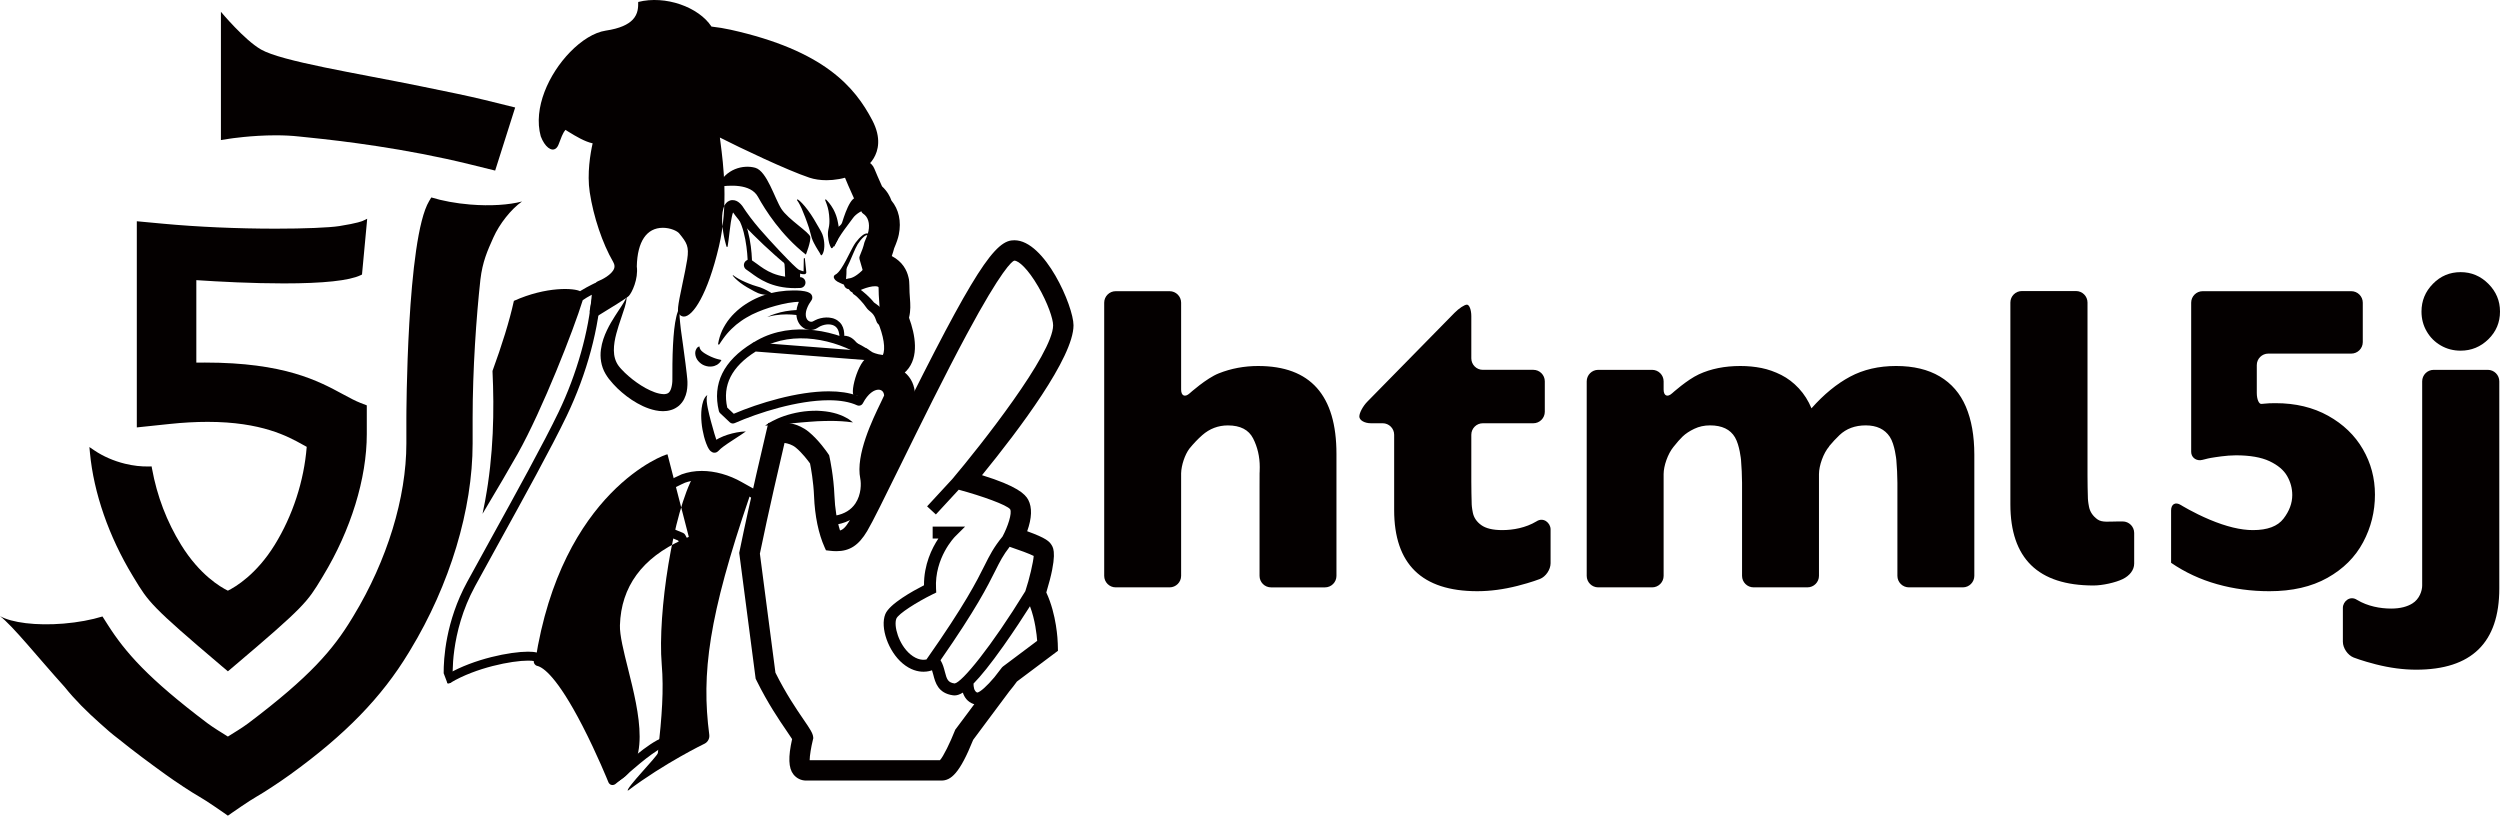 <svg xmlns="http://www.w3.org/2000/svg" width="277.388" height="90.504">
    <path fill="#040000" d="M96.817 57.002c2.616-7.265 4.814-12.304 4.702-13.179-.002-1.034-.435-1.923-1.133-2.498l.199-.186c1.424-1.534.971-3.99.276-5.887.198-.835.15-1.479.1-2.156-.029-.386-.062-.823-.062-1.42l-.022-.442c-.007-.158-.032-.312-.076-.464-.176-.777-.649-1.728-1.854-2.36.107-.304.196-.591.264-.86.277-.652.433-1.113.517-1.525.297-1.453-.003-2.801-.82-3.774-.155-.452-.457-1.029-1.042-1.575-.368-.815-.659-1.488-.85-1.958-.306-.764-1.172-1.135-1.937-.829-.764.306-1.135 1.173-.829 1.937.231.577.579 1.378 1.036 2.381.099.217.249.408.437.555.325.256.372.473.376.497.058.32.217.614.455.835.281.26.373.747.253 1.337-.045.219-.167.555-.382 1.058l-.084.253c-.077.334-.215.74-.41 1.207-.132.314-.15.663-.057.989l.271.938c.143.488.523.871 1.012 1.014.67.198.714.413.742.556l.007.034.005.038.009.158c0 .709.041 1.248.07 1.642.05.672.064.963-.077 1.429-.068.223-.082.459-.042.687-.007.204.025.408.102.6.478 1.223.604 2.157.557 2.673-.301-.068-.071.955-.14.919-.438-.232-.103-.001-1.075-.074-.635-.048-.781-.064-1.153.158-1.131.678-2.159 4.917-1.077 4.184 1.015-.688 2.62-1.609 2.965-1.154.341.45-.054 1.103.604.856l-.427.721c-1.432 2.949-2.827 6.298-2.321 8.77.073.356.132 1.481-.471 2.38-.401.599-1.29 1.535-2.145 1.697l3.527-.162zM98.387 35.26c-.156-.369-.348-.752-.658-1.09-.151-.167-.336-.316-.493-.423l-.194-.136-.033-.026-.013-.007-.062-.062c-.132-.172-.261-.306-.393-.443l-.406-.392-.434-.369c-.118-.091-.231-.18-.381-.268-.095-.232-.249-.443-.429-.592-.228-.196-.478-.311-.714-.405-.239-.093-.472-.159-.683-.229l-.221-.082.156-.173c.127-.159.232-.324.329-.489.192-.332.353-.67.507-1.009l.439-1.015c.145-.333.291-.675.47-.969.196-.296.418-.59.68-.815.124-.11.296-.207.394-.168.102.038.138.245.136.412-.003.354-.089.716-.187 1.067-.101.353-.224.699-.357 1.041.157-.332.302-.671.426-1.02.122-.35.235-.704.264-1.085l-.015-.295c-.022-.097-.062-.221-.188-.285-.123-.061-.251-.029-.345.008-.099.039-.183.093-.261.151-.311.236-.555.522-.785.823-.226.321-.388.65-.56.979l-.503.979c-.173.321-.35.638-.545.929-.1.146-.203.284-.314.406-.11.121-.232.223-.339.272l-.002.001c-.143.066-.202.235-.135.377l.002.005c.099.209.25.306.37.382l.354.176c.227.097.439.179.631.274s.363.202.481.324c.118.123.179.252.203.401.016.099.072.192.165.249l.059.037c.081.051.216.162.331.272l.352.359.335.384c.105.129.212.266.287.384l.108.144.082.089.065.063.229.193c.129.107.214.194.295.3.159.205.275.48.37.779l.002.006.019.05c.129.306.481.45.787.321.307-.131.451-.484.322-.79M89.417 28.251s.583-1.481.485-1.978-2.453-1.939-3.198-3.088c-.744-1.147-1.604-4.205-2.907-4.57-1.302-.365-3.316.088-4.181 2.116 1.291-.187 3.66-.384 4.48 1.098.82 1.483 2.561 4.239 5.321 6.422M92.556 27.365s-.51-.948-.308-1.419c.201-.473 1.039-.822 1.173-1.207.135-.384.966-3.338 1.833-2.74.867.599.894 1.285.894 1.285-.4-.04-1.196.463-1.495.893-.409.591-1.545 1.927-2.097 3.188"/>
    <path fill="#040000" d="M86.891 28.702c.342.64.057 2.385.417 2.666l1.466.334v-1.524l-1.883-1.476zM96.471 39.553l-.417-.241-.403-.278c-.258-.198-.5-.42-.728-.642-.23-.218-.454-.439-.698-.551l-.187-.067-.191-.033-.202.003-.207.032c-.139.02-.269-.075-.29-.215l-.002-.016-.005-.042c-.013-.164.004-.336-.037-.489-.021-.16-.075-.304-.132-.437l-.111-.182-.14-.146c-.105-.084-.221-.154-.355-.192l-.206-.048-.218-.018c-.147-.005-.3.015-.449.046-.149.032-.295.083-.434.142l-.196.104-.09.059-.09.054-.059.033-.126.069-.221.075-.211.036-.202.008c-.269-.02-.531-.106-.748-.257-.109-.072-.201-.165-.293-.256-.075-.102-.165-.2-.216-.312-.119-.219-.195-.456-.224-.688-.038-.233-.026-.46-.006-.681l.057-.323.09-.305c.055-.209.152-.386.232-.578l.292-.531.176.826.019.016-.038-.006-.118-.017-.311-.016c-.22.001-.448.008-.678.034-.23.023-.463.059-.692.097l-.687.143-.681.173-.671.199-.659.226c-.22.076-.433.167-.646.255-.215.086-.423.186-.632.286l-.607.335c-.2.115-.396.239-.585.374-.188.134-.374.273-.557.419-.177.152-.354.307-.521.473-.175.159-.323.342-.487.519-.152.185-.307.372-.445.573-.15.195-.273.408-.417.617l-.005.007-.102.019-.029-.075c.049-.249.09-.508.173-.752.067-.253.175-.489.274-.734.117-.234.234-.472.379-.694.132-.232.301-.437.463-.651.171-.204.343-.41.539-.593.189-.187.392-.365.6-.532.204-.174.428-.32.65-.47.226-.141.453-.282.688-.407.233-.128.476-.238.72-.343.242-.109.494-.194.745-.279.251-.084.507-.151.765-.213.257-.062.517-.108.777-.149.521-.079 1.049-.118 1.581-.121.268-.004.536.005.814.029l.431.059.245.06.141.048.188.095c.271.157.364.505.207.777l-.015.022-.017.027-.262.403c-.066.139-.158.276-.2.417l-.077.21-.051.209c-.021.137-.04.275-.026.4.006.128.038.244.083.346l.08.141.107.108c.076.064.165.1.255.119l.125.002.041.002.117-.052.062-.029.015-.008-.037.023.003-.001.005-.003.009-.005.035-.021.145-.078.295-.128c.2-.067.402-.119.61-.147.207-.026.419-.036.631-.014l.319.053.158.04.155.062c.206.082.397.217.558.379.086.076.142.177.21.266l.145.296c.071.203.121.409.129.611.03.204-.004.397-.008.594l-.296-.273.269-.015.275.022.272.071.253.119c.161.092.291.211.412.329l.33.362c.21.241.414.475.641.69l.354.304.385.28.002.002.015.101-.095.024M78.482 43.827c-.049.131-.068.245-.073.367l.009.363c.018.241.066.481.111.719.096.478.215.952.339 1.425.127.472.254.944.395 1.405.066.23.142.46.215.677l.118.305.05.115.005.014-.022-.02-.107-.069-.663.116.229-.186.232-.173.471-.269.479-.215.484-.173.491-.139.498-.108c.165-.033.334-.059.503-.076.168-.023.34-.034.511-.039-.277.203-.556.389-.834.567l-.412.271-.407.266-.398.264-.381.268-.351.275-.146.143-.145.137-.048.042c-.176.153-.422.173-.616.073l-.184-.126-.084-.091-.103-.142-.125-.222-.168-.396c-.099-.256-.173-.512-.242-.766-.131-.51-.225-1.025-.272-1.549s-.057-1.052.011-1.585c.032-.266.092-.531.177-.792.048-.13.105-.255.176-.375.072-.119.17-.232.277-.301"/>
    <path fill="#040000" d="M83.465 38.075l.542-.318c3.904-2.193 8.951-1.102 12.222.951.232.146.303.453.158.685-.146.232-.453.302-.685.156-3.021-1.896-7.659-2.919-11.208-.926l-1.029-.548zM88.206 31.97c-2.601 0-4.034-1.062-4.914-1.716l-.47-.332c-.282-.176-.367-.547-.192-.828.175-.281.545-.368.828-.191.174.11.356.244.548.387.921.682 2.179 1.617 4.73 1.463.337-.019.616.232.636.563.021.332-.23.616-.562.636l-.604.018M94.239 32.091c-.31 0-.573-.238-.598-.552-.027-.331.219-.621.55-.648.322-.026.883-.244 1.724-1.133.229-.24.609-.251.85-.022.24.228.251.608.022.849-.897.947-1.717 1.439-2.5 1.504l-.048.002"/>
    <path fill="#040000" d="M93.935 29.263c0 .43-.008 1.888-.144 2.106-.133.217-.193.076-.193.076l-.671-.828 1.008-1.354zM88.522 22.128l.231.18c.146.129.338.336.548.583.207.253.442.555.668.895.229.337.452.709.663 1.089.209.379.463.746.618 1.128.072.194.124.386.156.577.029.191.056.37.057.547.005.173-.003.335-.023.483l-.033.204-.055.179c-.026.1-.082.193-.117.243l-.056.074-.085.012-.018-.022-.012-.025-.037-.077-.104-.184-.174-.278-.217-.361c-.148-.268-.328-.579-.454-.938l-.324-1.172c-.126-.396-.277-.784-.41-1.152-.14-.366-.275-.705-.402-.992l-.187-.382-.156-.283-.165-.244.016-.084h.072M92.22 27.518l-.124-.256c-.069-.162-.13-.397-.177-.662-.043-.264-.074-.563-.049-.864.014-.151.05-.305.082-.462.035-.158.058-.317.068-.479.006-.16.016-.322.005-.479l-.033-.468-.062-.44-.09-.395-.104-.331-.095-.255-.087-.224-.002-.005.035-.078.065.015.168.18.186.216.222.3.234.381c.07.142.153.291.215.455.068.162.132.333.179.513.054.178.088.363.126.549l.098.557c.033.185.046.367.041.541-.022.348-.134.652-.244.904-.12.251-.241.446-.352.585l-.185.217-.11-.002-.01-.013M77.592 38.424l.049.193.076.165.118.149.153.132.167.121.189.114.202.113.213.104.109.054.111.046.229.094.23.08.225.064.194.044.191.049-.102.172-.147.174-.235.182-.325.139c-.122.025-.257.063-.396.059-.141.003-.288-.005-.432-.044-.148-.024-.286-.095-.426-.155-.132-.081-.265-.158-.372-.271-.117-.098-.207-.229-.287-.353-.074-.135-.131-.269-.159-.413-.037-.132-.026-.282-.019-.399.032-.129.053-.225.115-.323.053-.09.104-.165.156-.19l.173-.1M85.728 32.662l-.059.016-.164.033-.265.016-.331-.017-.382-.063c-.134-.027-.27-.07-.409-.12-.137-.056-.275-.12-.412-.198l-.412-.227c-.277-.147-.55-.306-.795-.471l-.347-.246-.297-.241-.239-.216-.172-.178-.14-.164.004-.047.041-.001.002.002.17.123.201.133.267.157c.197.111.439.224.697.341.261.11.539.228.824.33l.43.136.417.127c.263.096.5.214.702.317l.275.15.209.124.194.118.011.05-.02.016M94.759 32.467c-.213 0-.418-.112-.526-.311-.16-.291-.055-.656.236-.816.443-.245 2.643-1.415 3.811-.343-.042.188-.065.657.11.855-.225.245-.605.261-.85.036-.379-.349-1.714.077-2.491.505-.093.049-.192.074-.29.074M69.519 32.914l.002.079-.01.235c-.025.205-.08.506-.194.871-.11.365-.254.803-.427 1.291-.167.491-.353 1.042-.507 1.633-.157.589-.276 1.229-.271 1.857.003.63.165 1.219.518 1.706l.142.179.067.079.102.113c.145.165.248.261.386.397.27.26.562.509.863.748.606.47 1.268.906 1.947 1.213.337.157.677.283.996.352.316.068.613.088.797.033.186-.05.284-.114.404-.301.117-.184.195-.483.239-.803l.024-.246.007-.257.002-.568.003-1.129c.012-.738.024-1.434.062-2.081.026-.644.085-1.24.136-1.765l.1-.739.123-.625c.032-.187.093-.354.138-.496.043-.142.086-.261.135-.354l.136-.281-.029.309c-.016.097-.019.22-.013.365l.014.492c.021.367.08.813.132 1.324l.241 1.723.272 2.042.136 1.122.062.596.022.334-.002.35c-.016.473-.084.993-.354 1.538-.125.271-.337.537-.585.765-.261.213-.567.391-.876.475-.625.192-1.2.146-1.711.045-.513-.104-.977-.273-1.414-.473-.869-.408-1.637-.93-2.326-1.521-.348-.292-.67-.606-.971-.94-.146-.162-.322-.364-.435-.513l-.094-.119-.115-.163-.201-.315c-.517-.866-.633-1.879-.517-2.703.111-.836.382-1.542.669-2.148.287-.609.605-1.119.887-1.566.278-.446.541-.818.74-1.131.197-.314.352-.561.435-.742l.088-.21.025-.077"/>
    <path fill="#040000" d="M74.063 50.408c-.172-.059-11.749 4.022-14.67 22.938l-.047.302.297.071c2.527.604 6.644 9.595 8.016 13.009l.123.306.306-.121c4.344-1.719 2.815-7.831 1.588-12.743-.477-1.9-.926-3.697-.892-4.798.132-4.276 2.468-7.469 6.943-9.488l.699-.314-2.363-9.162zM84.889 47.227l.366-.252c.241-.148.597-.346 1.036-.538.882-.388 2.126-.739 3.417-.834.322-.029.648-.026.967-.029l.475.027c.157.007.311.02.463.046.304.038.595.09.869.162.273.062.527.151.757.238.231.077.433.19.609.281l.244.131.196.137.354.271-.441-.048-.224-.031-.266-.02c-.188-.015-.394-.038-.623-.041-.229-.009-.471-.026-.729-.021-.256-.009-.528-.001-.808.004l-.862.029-.892.062-.896.073-.872.081-1.565.153c-.466.04-.855.075-1.135.091l-.44.028M69.665 87.729c-.295-.2 3.29-3.827 3.33-4.182.46-4.18.663-6.983.427-9.83-.475-5.69 1.255-16.893 3.579-21.001.132-.232.397-.181.658-.241.263-.061 1.418.186 1.641.336l3.068 1.387c.358.242.933.503.793.913-4.546 13.312-5.354 19.608-4.463 26.42.051.397-.148.787-.505.975-.001-.002-4.483 2.168-8.528 5.223"/>
    <path fill="#040000" d="M89.303 28.679l.079.751.042.395.022.225.012.119.003.03.001.015.001.007-.01.06-.001.003-.043.074-.075.052-.034.009c-.157.028-.227 0-.33-.012l-.279-.064-.143-.039-.036-.011-.051-.023-.064-.033-.285-.179c-.355-.256-.698-.529-1.065-.835-.367-.301-.741-.631-1.128-.973-.774-.683-1.574-1.44-2.358-2.219-.396-.387-.784-.782-1.165-1.181-.19-.2-.38-.401-.559-.618l-.261-.334-.213-.292-.148-.164.071-.011.145-.054.02-.021-.093.154c-.066.158-.12.356-.159.554-.047.197-.081.397-.11.592-.057.39-.105.759-.143 1.088l-.104.858-.108.758-.07.052-.05-.043-.059-.193-.143-.551c-.057-.238-.117-.529-.168-.868-.05-.338-.103-.722-.116-1.152-.012-.434-.022-.895.13-1.468.049-.148.093-.302.216-.485.064-.091.15-.19.273-.28.132-.089.309-.164.49-.169.372-.011.591.145.751.262.161.127.272.255.376.389l.23.344.204.3.454.625c.313.423.663.838 1.011 1.254.71.82 1.45 1.621 2.147 2.368.349.373.693.727 1.019 1.062.324.333.648.649.933.906l.206.169.062.039.013.011.031.013.128.051.245.084.181.039-.003.003-.048.036-.017.039.007-.015.002-.003-.008.052v-.054l.001-.119.002-.225.007-.396.013-.753.062-.059.058.053-.001.001zM96.781 13.337c-1.925-3.665-5.3-7.723-15.722-10.04-.687-.153-1.396-.267-2.119-.35-1.411-2.163-5.115-3.497-8.127-2.729v.002h-.002c0 .54.02 1.306-.615 1.969-.495.516-1.386.971-2.987 1.209-1.281.191-2.708 1.094-3.967 2.392-2.345 2.416-4.104 6.203-3.244 9.33.44 1.172 1.197 1.748 1.69 1.342.113-.093.215-.239.293-.442.263-.675.445-1.241.738-1.575l.042-.038.106.083.169.104c.906.562 1.849 1.113 2.697 1.305l.008-.004.016.004c-.249 1.112-.639 3.353-.322 5.439.414 2.714 1.409 5.673 2.599 7.722.205.352.158.59.104.739-.246.688-1.395 1.256-1.776 1.399-.196.073-.34.243-.38.448l-.541 2.763c-.047.234.051.473.245.608.195.136.452.145.655.021 1.426-.867 3.177-1.95 3.418-2.191.357-.357 1.082-1.894.898-3.285.062-2.766 1.089-4.287 2.89-4.287.852 0 1.598.359 1.811.618.854 1.047 1.113 1.446.893 2.893-.112.73-.318 1.709-.518 2.656-.581 2.757-.616 3.111-.345 3.447.114.14.313.236.495.236.991 0 2.631-2.439 3.889-7.793 1.069-4.559.486-9.088.173-11.52l-.07-.552c2.271 1.154 7.465 3.63 9.937 4.454.553.184 1.208.281 1.897.281 1.735 0 4.146-.637 5.229-2.43.503-.835.885-2.246-.157-4.228"/>
    <path fill="#040000" d="M49.645 75.805l.103.012c.12 0 .236-.043.328-.124.118-.104.18-.257.167-.413-.004-.051-.368-5.034 2.465-10.236.753-1.385 1.642-2.995 2.583-4.701 2.776-5.029 5.922-10.732 7.582-14.187 2.25-4.685 3.647-9.884 3.833-14.27.008-.174-.077-.34-.223-.435-.146-.097-.33-.109-.488-.034-.16.077-1.58.766-2.098 1.228-.068.061-.119.14-.146.228-.923 3.086-4.433 12.096-7.167 16.969-.651 1.162-1.538 2.686-2.521 4.351-.146.93-.32 1.87-.524 2.818 1.599-2.677 3.073-5.186 3.912-6.683 2.725-4.856 6.21-13.77 7.208-17.023.227-.169.616-.395 1.003-.603-.316 4.029-1.668 8.826-3.684 13.023-1.648 3.428-4.787 9.118-7.557 14.137-.942 1.708-1.83 3.317-2.586 4.705-2.395 4.397-2.619 8.558-2.606 10.133l.416 1.105zM83.18 29.731l-.047-.005c-.13-.026-.215-.152-.189-.282.066-.335-.062-3.491-.982-5.125-.064-.116-.023-.262.092-.327.116-.065.262-.024.328.092 1 1.78 1.118 5.035 1.034 5.453-.023.115-.123.194-.236.194M85.124 35.177l.203-.093c.198-.091.404-.171.641-.25.217-.074.436-.133.641-.185.362-.088.743-.155 1.165-.201l.393-.032.088-.007.382-.009h.045c-.029.082-.052.176-.054.281 0 .119.026.229.06.325l-.115-.021-.328-.047-.092-.008-.363-.031-.534-.015c-.207 0-.41.008-.604.022-.205.018-.42.038-.643.075-.24.037-.456.082-.658.136l-.227.06M53.812 55.65c4.566-7.82 9.604-17.419 10.596-23.318-.661-.39-3.786-.571-7.39 1.051-.476 2.203-1.347 4.969-2.373 7.776.204 4.378.136 9.287-.833 14.491"/>
    <path fill="#040000" d="M53.769 11.089c-1.738-.429-4.224-.936-7.1-1.522-7.159-1.46-15.416-2.757-17.708-4.074-1.87-1.075-4.449-4.185-4.449-4.185v14.232l.956-.15c.024-.004 2.426-.376 5.131-.376.932 0 1.799.044 2.575.131l1.19.124c3.532.359 10.611 1.198 17.826 2.979l2.751.679 2.22-7-3.392-.838zM38.059 43.747c-2.742-1.485-6.497-3.519-15.319-3.519l-.956.008v-9.152c2.576.172 6.21.362 9.704.362 4.395 0 7.261-.306 8.52-.909l.158-.076.527-5.645.047-.543-.493.236c-.021.01-.539.25-2.602.576-1.104.174-3.875.287-7.059.287-4.251 0-8.683-.195-12.479-.55l-2.927-.273v22.875l3.646-.383c1.474-.155 2.89-.233 4.208-.233 6.005 0 8.936 1.628 10.525 2.511l.473.26c-.299 3.791-1.557 7.646-3.553 10.879-2.032 3.291-4.353 4.664-5.194 5.08-.836-.408-3.141-1.766-5.187-5.08-1.59-2.574-2.677-5.415-3.228-8.446l-.048-.261-.265.007c-.87.022-1.782-.081-2.694-.306-1.245-.306-2.421-.819-3.4-1.482l-.543-.369.062.655c.417 4.443 2.101 9.286 4.741 13.636l.16.265c1.597 2.639 1.884 3.112 9.689 9.726l.715.604.715-.604c7.808-6.613 8.095-7.086 9.69-9.723l.16-.267c3.08-5.074 4.846-10.808 4.846-15.729v-3.187l-.707-.272c-.596-.234-1.212-.568-1.932-.958"/>
    <path fill="#040000" d="M116.093 65.736c1.249-4.106.794-4.902.619-5.207-.255-.446-.604-.813-2.741-1.586.523-1.465.564-2.633.12-3.482-.341-.65-1.254-1.535-5.132-2.737 4.16-5.102 10.153-13.069 10.153-16.629 0-2.113-3.176-9.437-6.556-9.437l-.345.022c-2.201.304-5.015 5.003-14.332 23.947-1.705 3.466-3.052 6.204-3.608 7.138-.461.774-.773 1.016-1.068 1.092-.346-1.1-.563-2.448-.619-3.873-.084-2.141-.504-4.088-.521-4.17l-.065-.304-.174-.255c-.039-.057-.967-1.423-2.097-2.347-1.169-.956-2.563-1.06-3.108-1.06l-.189.006-1.185.077-.271 1.149c-.018.071-1.801 7.605-2.901 13.004l-.053.261 1.822 13.955.117.24c1.25 2.526 2.496 4.35 3.322 5.559.188.275.445.65.607.905-.449 1.999-.403 3.213.142 3.911.343.44.856.692 1.409.692h15.003c1.06 0 2.024-.761 3.535-4.518.266-.352.813-1.089 1.482-1.991.78-1.048 1.8-2.419 2.536-3.399.279-.333.562-.697.84-1.082l4.551-3.41-.022-.828c-.01-.329-.121-3.175-1.271-5.643m-1.398-4.052c-.042.653-.468 2.54-.931 3.915-3.808 6.201-7.048 10.139-7.844 10.234-.747-.104-.865-.451-1.082-1.294-.105-.409-.226-.867-.483-1.287 3.96-5.691 5.224-8.217 6.072-9.913.526-1.053.87-1.735 1.598-2.672 1.083.362 2.228.789 2.67 1.017m-7.051 17.066c-.779 1.048-1.452 1.953-1.594 2.135l-.06.076-.035.089c-.529 1.34-1.297 2.918-1.663 3.295h-14.457c.004-.481.154-1.439.376-2.329l.026-.104-.008-.106c-.033-.452-.382-.964-1.08-1.983-.778-1.139-1.948-2.851-3.112-5.188l-1.725-13.205c.926-4.533 2.311-10.479 2.735-12.283.355.052.844.185 1.248.516.712.582 1.368 1.461 1.582 1.761.091.448.382 2.01.446 3.65.084 2.159.499 4.163 1.168 5.645l.153.339.37.045c.284.035.541.053.783.053 1.482 0 2.474-.646 3.418-2.23.603-1.012 1.969-3.788 3.697-7.304 2.19-4.454 4.917-9.995 7.365-14.548 3.878-7.21 5.014-8.065 5.243-8.149l.035-.002c.467 0 1.488.894 2.631 2.859 1.079 1.858 1.662 3.609 1.662 4.314 0 3.154-8.067 13.374-11.188 17.061l-2.795 3.027.974.899 2.535-2.746c2.558.691 5.369 1.697 5.71 2.175.227.433-.262 1.925-.848 3.019-.992 1.215-1.416 2.059-1.995 3.217-.864 1.728-2.165 4.329-6.449 10.428-.286.062-.974.106-1.792-.582-1.297-1.091-1.861-3.173-1.544-3.954.22-.54 2.262-1.833 4.031-2.702l.394-.192-.024-.438c-.189-3.413 2.07-5.727 2.091-5.748l1.137-1.132h-3.602v1.325h.636c-.721 1.083-1.61 2.89-1.597 5.189-1.239.632-3.83 2.064-4.292 3.2-.6 1.477.332 4.134 1.919 5.468.876.736 1.703.923 2.315.923.464 0 .803-.106.946-.161l.145.503c.222.86.525 2.041 2.18 2.274l.176.012c.249 0 .543-.076.921-.311.175.533.526 1.031 1.176 1.26l.096.023-.46.617m3.638-4.795l-.103.096c-.11.125-.411.518-.849 1.098-.793.945-1.582 1.666-1.907 1.697-.362-.148-.41-.692-.407-.996.808-.821 1.874-2.132 3.326-4.183 1.179-1.665 2.275-3.354 2.939-4.4.573 1.513.749 3.151.799 3.841l-3.798 2.847zM52.18 22.695c-1.62-.133-3.109-.415-4.324-.789l-.241.401c-2.498 4.164-2.527 23.921-2.527 24.119v2.778c0 6.016-2.135 12.984-5.857 19.12l-.182.3c-2.083 3.439-4.633 6.445-11.501 11.625-.556.421-1.655 1.105-2.263 1.476-.605-.37-1.705-1.056-2.262-1.476-6.583-4.965-9.118-7.866-11.073-10.938l-.58-.91c-1.215.375-2.705.656-4.324.791-3.066.251-5.756-.104-7.046-.83 1.449 1.11 4.159 4.525 7.18 7.872 1.104 1.382 2.466 2.742 3.947 4.052.662.608 1.32 1.17 1.964 1.659l.008.004c1.754 1.422 3.576 2.763 5.261 3.979 1.154.834 2.927 2 3.72 2.447.824.465 2.713 1.783 2.731 1.796l.475.332.474-.332c.02-.013 1.907-1.331 2.731-1.796.794-.449 2.568-1.615 3.721-2.447 6.091-4.399 10.138-8.562 13.124-13.495l.18-.297c4.4-7.25 6.924-15.609 6.924-22.933v-2.777c0-5.487.411-11.261.861-15.395.239-2.009.777-3.191 1.44-4.676.677-1.515 1.972-3.158 3.181-3.999-1.442.379-3.489.523-5.742.339M97.468 42.246c-.875 0-1.729.595-2.386 1.647-.863-.314-1.913-.474-3.129-.474-3.482 0-7.775 1.313-10.538 2.491l-.721-.68c-.554-2.498.479-4.537 3.154-6.225l12.519.972c.245.122.86.378 1.797.429.149.007.291-.049.392-.158 1.105-1.19.214-3.781-.199-4.798.278-.826.238-1.351.182-2.12-.029-.391-.065-.879-.065-1.531l-.021-.343v-.013l-.03-.169c-.226-1.116-1.154-1.505-1.782-1.69l-.271-.938c.228-.543.391-1.028.488-1.445.266-.615.406-1.021.475-1.35.228-1.121-.033-2.109-.7-2.727-.047-.269-.228-.865-.925-1.411-.477-1.049-.833-1.87-1.049-2.418l-1.102-.114c.229.678.833 2.035 1.301 3.058.034.079.09.147.159.197.33.237.49.478.568.645l-.033.096c-.047.205.04.417.217.531.546.347.767 1.074.59 1.944-.068.336-.267.816-.432 1.197l-.028.089c-.091.408-.264.905-.512 1.479-.046.106-.053.225-.021.336l.397 1.374c.048.168.184.298.352.342.812.214 1.244.435 1.344 1.052l.021.278c0 .688.038 1.196.068 1.604.057.768.086 1.153-.188 1.885-.045.12-.042.253.008.37.688 1.607.909 3.076.583 3.733-.742-.085-1.162-.316-1.165-.316l-.536-.357c-.223-.15-.525-.093-.681.125l-.042.071-11.763-.913c-.104-.007-.209.017-.298.072-3.194 1.964-4.441 4.498-3.703 7.533.022.093.072.178.143.244l1.066 1.007c.146.137.358.173.542.093 2.655-1.171 6.983-2.539 10.44-2.539 1.277 0 2.333.188 3.138.557.241.109.524.014.647-.222.583-1.111 1.275-1.508 1.73-1.508.367 0 .604.245.628.646-.055.138-.212.461-.363.772-.916 1.887-2.822 5.813-2.282 8.453.105.516.129 1.753-.545 2.757-.474.705-1.208 1.156-2.186 1.341-.208.039-.502-.105-.691.06-.388.336-.394-.013-.626-.036v.997c.559.052 1.062.04 1.502-.043 1.248-.236 2.199-.829 2.826-1.765.854-1.274.837-2.807.692-3.511-.474-2.31 1.401-6.17 2.202-7.817.294-.605.414-.857.452-1.027l.013-.11c0-.989-.682-1.709-1.623-1.709"/>
    <path fill="#040000" d="M84.796 54.846c-.744-.379-1.543-.809-2.415-1.309l-.064-.037c-1.409-.806-2.988-1.248-4.448-1.248-.784 0-1.529.125-2.215.371l-.032.014c-1.979.868-4.222 2.325-6.316 4.102-.132.112-.195.285-.169.456.027.171.142.316.3.382l5.811 2.4c1.53 2.676 1.162 5.985.806 9.188-.126 1.125-.244 2.189-.274 3.2-.018.541.041 1.23.107 2.028.197 2.363.466 5.566-1.052 7.218-1.514-.196-3.745 1.703-5.702 3.376-.334.286-.657.562-.959.813-1.087-2.614-4.897-11.325-7.921-12.737-.014-.129-.066-.251-.154-.355-.233-.277-.702-.401-1.514-.401-1.936 0-5.944.772-8.923 2.49l-.016 1.012c.122.026.248.004.356-.06 2.801-1.67 6.777-2.449 8.582-2.449.321 0 .522.022.643.047-.026.247.136.477.378.535.677.16 2.226 1.238 5.014 6.634 1.626 3.147 2.876 6.245 2.888 6.276.058.145.181.254.332.295l.129.017c.109 0 .217-.037.307-.106.451-.354.963-.791 1.504-1.254 1.555-1.33 3.684-3.152 4.821-3.152l.23.035c.172.06.365.02.501-.104 2.072-1.917 1.767-5.554 1.545-8.21-.064-.767-.12-1.43-.104-1.913.029-.972.146-2.016.269-3.122.364-3.263.774-6.961-1.023-9.949-.055-.091-.138-.162-.235-.203l-5.201-2.147c2.43-1.96 4.411-2.974 5.427-3.422 1.688-.601 3.908-.281 5.817.811l.062.035c1.027.589 1.995 1.108 2.909 1.563l-.001-1.12zM277.388 34.567c0 1.207-.43 2.234-1.292 3.077-.863.843-1.89 1.265-3.076 1.265-.808 0-1.54-.192-2.201-.575-.662-.383-1.185-.905-1.566-1.568-.385-.66-.576-1.394-.576-2.199 0-1.188.421-2.215 1.268-3.076.843-.863 1.868-1.295 3.077-1.295 1.187 0 2.212.432 3.076 1.295.859.863 1.29 1.888 1.29 3.076M170.471 57.854c.785-.526 1.574.177 1.574.877v3.765c0 .701-.532 1.487-1.185 1.746 0 0-.922.367-2.479.763s-3.046.592-4.468.592c-6.15 0-9.224-3.003-9.224-9.009v-8.352c0-.701-.574-1.274-1.273-1.274h-1.316c-.7 0-1.275-.336-1.275-.747s.402-1.156.895-1.657l9.665-9.846c.491-.5 1.111-.909 1.379-.909.267 0 .486.573.486 1.275v4.681c0 .701.573 1.275 1.273 1.275h5.608c.701 0 1.273.573 1.273 1.275v3.379c0 .7-.572 1.275-1.273 1.275h-5.608c-.699 0-1.273.572-1.273 1.274v5.181c0 .701.02 1.847.043 2.548 0 0 .011.353.124.905.109.555.422 1.019.935 1.39.515.372 1.293.556 2.337.556 1.196-.001 2.602-.254 3.782-.963M268.753 64.971v-22.661c0-.701.572-1.274 1.273-1.274h6.012c.699 0 1.272.572 1.272 1.274v22.986c0 6.007-3.073 9.009-9.222 9.009-1.422 0-2.914-.196-4.471-.592-1.555-.396-2.477-.762-2.477-.762-.652-.261-1.186-1.046-1.186-1.746v-3.765c0-.701.789-1.405 1.575-.878 1.181.71 2.585.962 3.783.962 1.043 0 1.795-.226 2.337-.557.814-.495 1.104-1.432 1.104-1.996M139.61 40.609c-1.55 0-3.011.272-4.386.819-1.375.545-3.228 2.215-3.228 2.215-.52.47-.944.28-.944-.42v-9.639c0-.701-.574-1.275-1.275-1.275h-5.987c-.699 0-1.273.574-1.273 1.275v30.312c0 .7.574 1.274 1.273 1.274h5.987c.701 0 1.275-.573 1.275-1.274v-11.388c.025-.897.417-2.066.919-2.732.462-.562.937-1.067 1.428-1.497.821-.718 1.771-1.078 2.845-1.078 1.375 0 2.309.483 2.798 1.446.489.964.734 2.023.734 3.178l-.011.556-.008.088-.004 1.46v9.969c0 .7.573 1.274 1.274 1.274h5.987c.7 0 1.273-.573 1.273-1.274v-13.544c.001-6.497-2.891-9.745-8.677-9.745M218.124 45.125c-.625-1.462-1.588-2.581-2.892-3.355-1.304-.774-2.92-1.161-4.849-1.161s-3.631.395-5.109 1.186c-1.479.791-2.906 1.96-4.28 3.51-.347-.838-.813-1.574-1.398-2.206-.585-.631-1.237-1.13-1.956-1.494-.721-.363-1.45-.62-2.193-.771-.743-.149-1.525-.224-2.346-.224-1.74 0-3.272.309-4.601.924-1.327.617-2.97 2.107-2.97 2.107-.519.471-.942.284-.942-.417v-.912c0-.702-.574-1.275-1.274-1.275h-5.987c-.7 0-1.273.573-1.273 1.275v21.587c0 .7.573 1.273 1.273 1.273h5.987c.7 0 1.274-.573 1.274-1.273v-11.293c0-.909.463-2.249 1.089-3.013.393-.497.737-.889 1.022-1.161.332-.317.763-.601 1.293-.854.529-.252 1.111-.379 1.742-.379 1.328 0 2.252.442 2.772 1.327.522.886.669 2.5.669 2.5.062.698.115 1.845.115 2.544v10.327c0 .7.574 1.273 1.275 1.273h5.986c.701 0 1.274-.573 1.274-1.273v-11.292c0-.937.488-2.333 1.143-3.083l-.021-.003c.385-.462.771-.876 1.156-1.242.759-.718 1.729-1.078 2.915-1.078 1.217 0 2.106.424 2.667 1.269.561.846.723 2.559.723 2.559.067.699.119 1.843.119 2.544v10.326c0 .7.574 1.274 1.274 1.274h5.988c.699 0 1.273-.573 1.273-1.274v-13.45c-.001-2.086-.313-3.858-.938-5.322M245.333 50.803c.438-.07 1.689-.283 2.747-.283 1.564 0 2.811.218 3.733.65.926.437 1.578.985 1.957 1.649.38.664.568 1.366.568 2.11 0 .9-.323 1.774-.973 2.619-.648.846-1.778 1.269-3.389 1.269-1.36 0-2.961-.386-4.803-1.161-1.841-.775-3.2-1.624-3.2-1.624-.593-.372-1.079-.103-1.079.599v5.815c1.549 1.06 3.249 1.85 5.098 2.37 1.85.521 3.785.781 5.809.781 2.527 0 4.674-.492 6.437-1.482 1.763-.987 3.084-2.303 3.96-3.947.878-1.643 1.315-3.407 1.315-5.288 0-1.817-.445-3.497-1.339-5.038-.893-1.54-2.177-2.777-3.853-3.71-1.675-.932-3.62-1.398-5.833-1.398l-.698.012-.593.047-.277.024c-.283.032-.518-.516-.518-1.216v-3.094c0-.7.575-1.273 1.275-1.273h9.212c.699 0 1.273-.573 1.273-1.275v-4.374c0-.701-.574-1.275-1.273-1.275h-16.492c-.7 0-1.275.574-1.275 1.275v16.55c0 .559.454.956 1.011.928.266-.016.729-.184 1.2-.26"/>
    <path fill="#040000" d="M223.062 55.953c0 6.006 3.073 9.01 9.223 9.01 1.004 0 2.447-.324 3.238-.709.785-.381 1.275-1.019 1.275-1.721v-3.4c0-.701-.574-1.275-1.274-1.275h-.464c-1.044 0-1.823.141-2.337-.23-.513-.371-.825-.836-.936-1.39-.111-.554-.123-.907-.123-.907-.024-.699-.044-1.846-.044-2.548v-19.215c0-.701-.573-1.274-1.272-1.274h-6.012c-.701 0-1.274.573-1.274 1.274v22.385z"/>
</svg>
